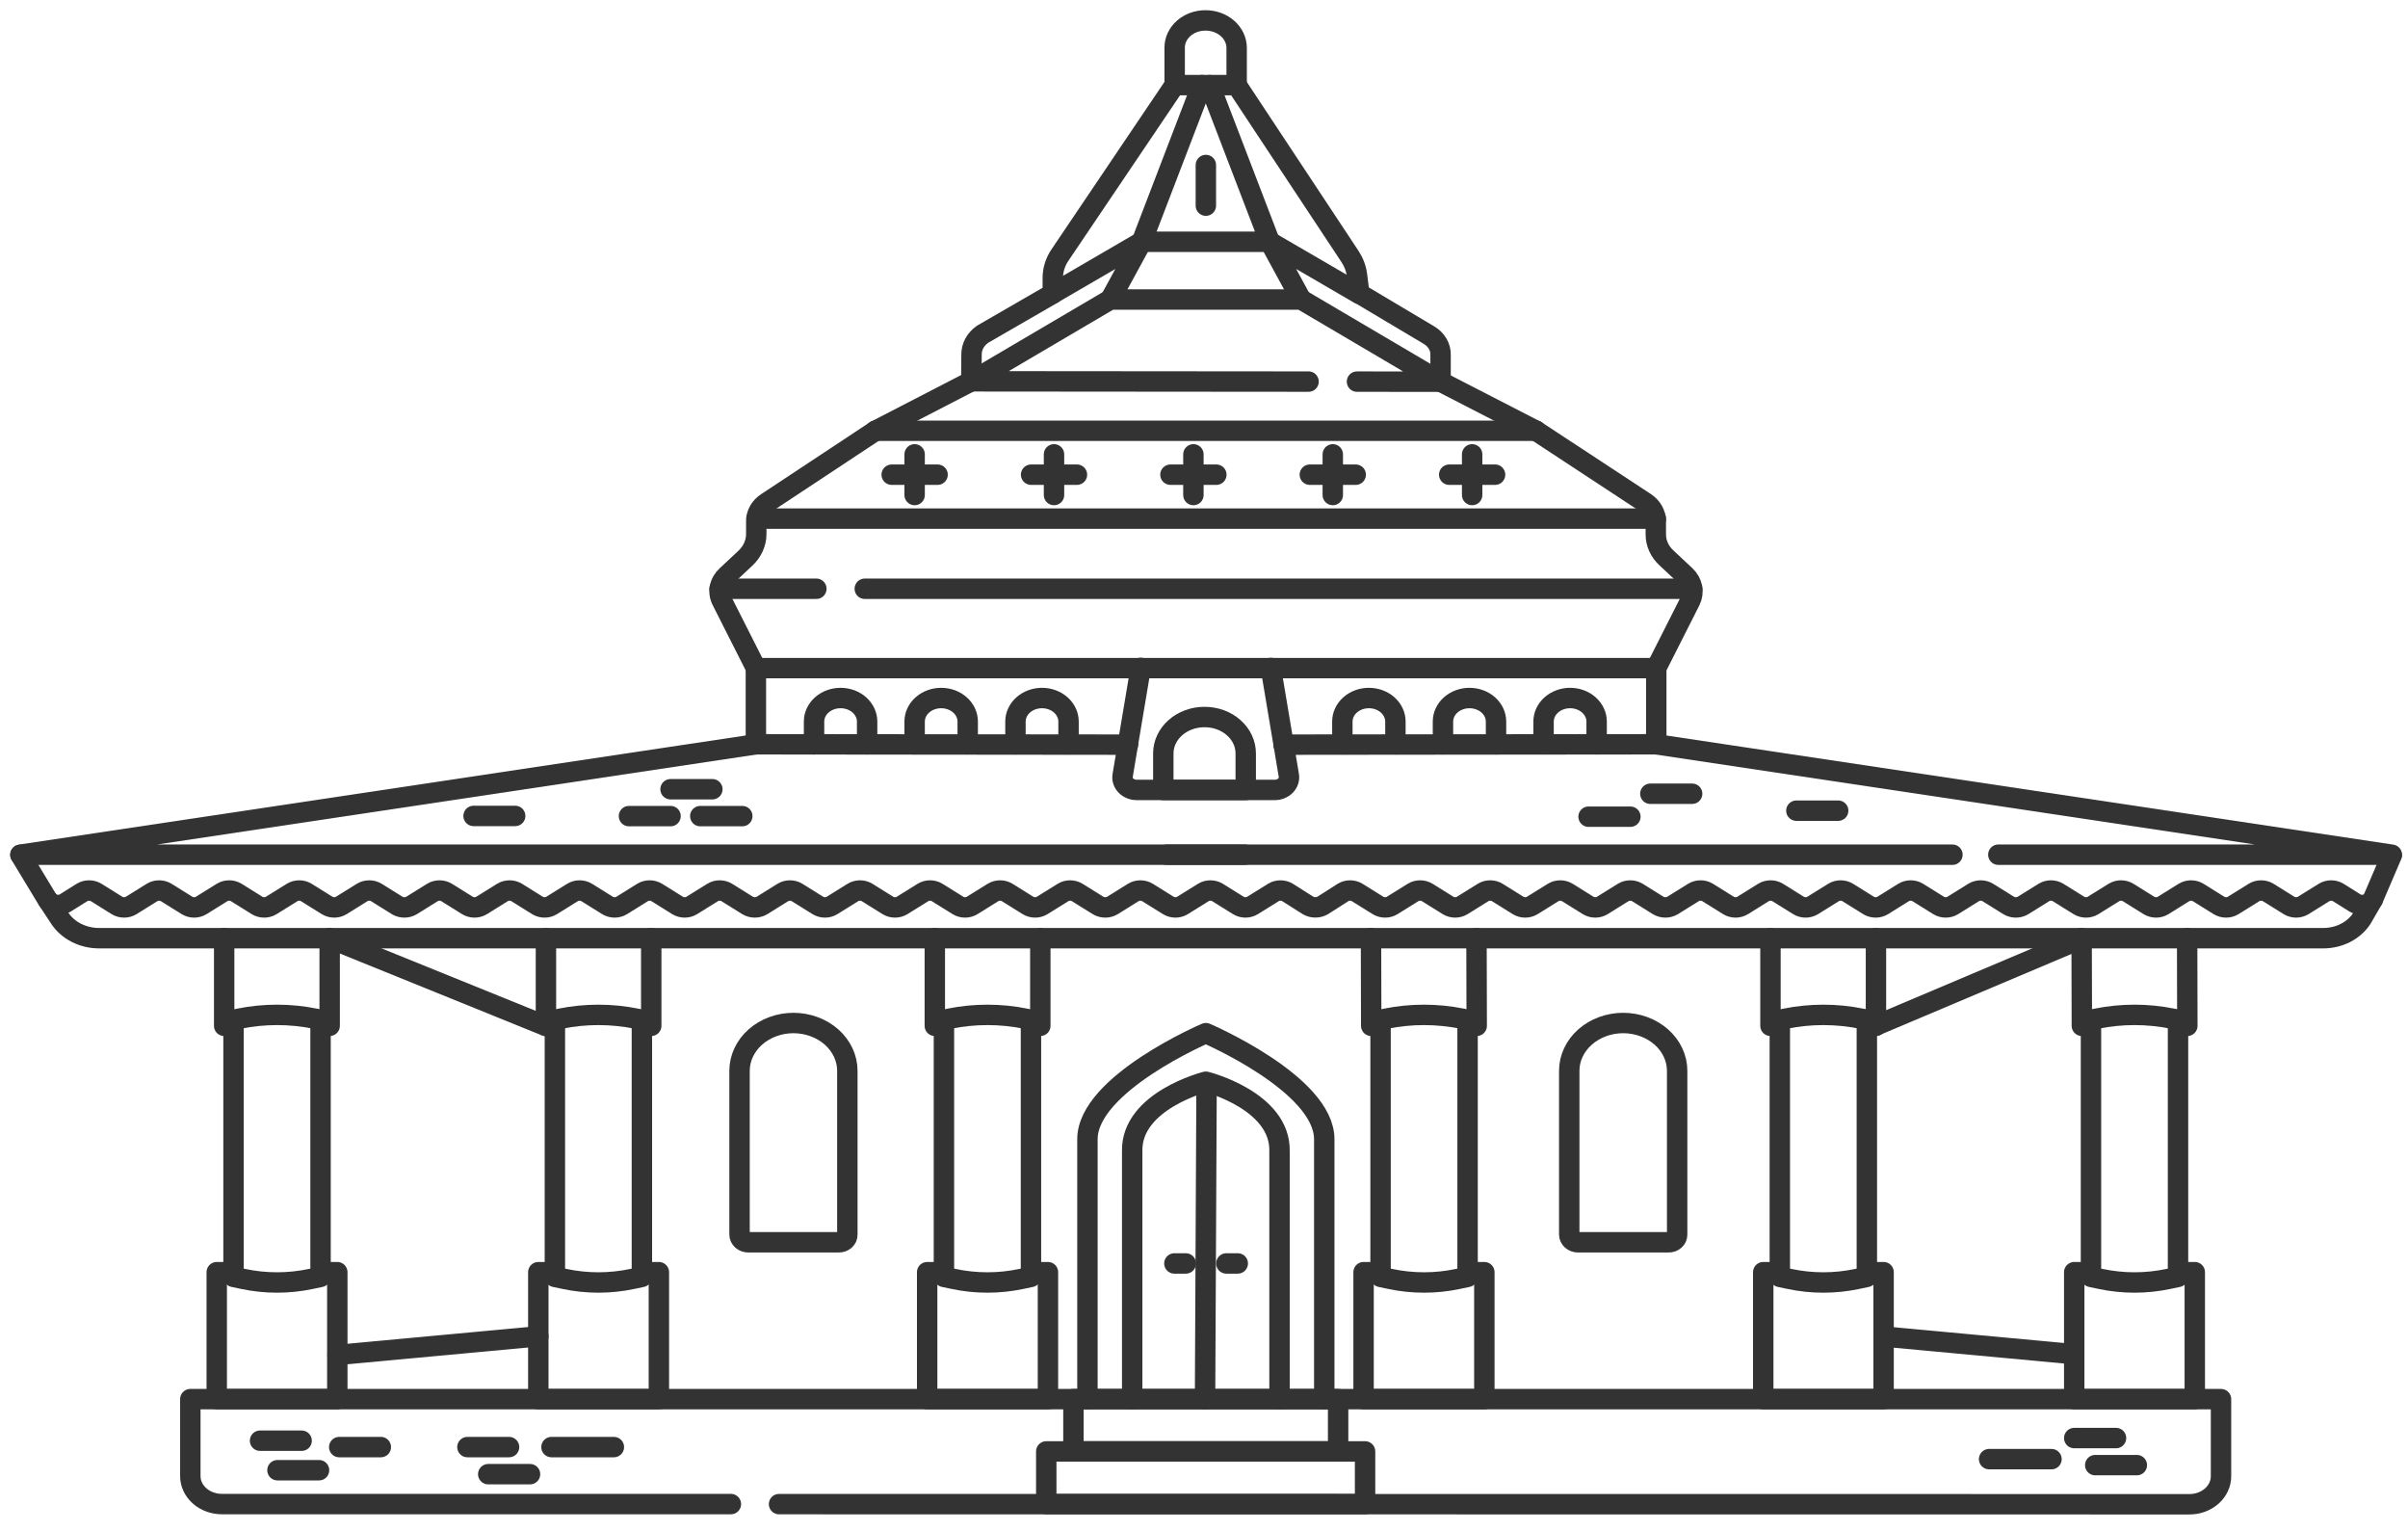 <svg width="118" height="75" viewBox="0 0 118 75" fill="none" xmlns="http://www.w3.org/2000/svg">
<path d="M59.124 53.551L59.051 68.541" stroke="#333333" stroke-linecap="round" stroke-linejoin="round"/>
<path d="M60.655 61.894H60.095" stroke="#333333" stroke-linecap="round" stroke-linejoin="round"/>
<path d="M58.109 61.894H57.549" stroke="#333333" stroke-linecap="round" stroke-linejoin="round"/>
<path d="M57.356 23.254H59.605" stroke="#333333" stroke-linecap="round" stroke-linejoin="round"/>
<path d="M58.481 22.258V24.25" stroke="#333333" stroke-linecap="round" stroke-linejoin="round"/>
<path d="M64.186 23.254H66.435" stroke="#333333" stroke-linecap="round" stroke-linejoin="round"/>
<path d="M65.311 22.258V24.25" stroke="#333333" stroke-linecap="round" stroke-linejoin="round"/>
<path d="M50.527 23.254H52.774" stroke="#333333" stroke-linecap="round" stroke-linejoin="round"/>
<path d="M51.65 22.258V24.25" stroke="#333333" stroke-linecap="round" stroke-linejoin="round"/>
<path d="M43.696 23.254H45.945" stroke="#333333" stroke-linecap="round" stroke-linejoin="round"/>
<path d="M44.82 22.258V24.25" stroke="#333333" stroke-linecap="round" stroke-linejoin="round"/>
<path d="M71.016 23.254H73.264" stroke="#333333" stroke-linecap="round" stroke-linejoin="round"/>
<path d="M72.14 22.258V24.25" stroke="#333333" stroke-linecap="round" stroke-linejoin="round"/>
<path d="M42.907 21.103H75.265" stroke="#333333" stroke-linecap="round" stroke-linejoin="round"/>
<path d="M37.072 25.406H81.143" stroke="#333333" stroke-linecap="round" stroke-linejoin="round"/>
<path d="M37.031 32.73H81.143" stroke="#333333" stroke-linecap="round" stroke-linejoin="round"/>
<path d="M95.676 41.87H57.177" stroke="#333333" stroke-linecap="round" stroke-linejoin="round"/>
<path d="M75.265 21.1L80.622 24.619C80.782 24.725 80.913 24.863 81.003 25.021C81.093 25.18 81.14 25.354 81.14 25.531V26.167C81.138 26.384 81.183 26.6 81.275 26.801C81.366 27.003 81.501 27.186 81.673 27.341L82.588 28.198C82.76 28.36 82.875 28.563 82.918 28.783C82.96 29.002 82.929 29.228 82.827 29.432L81.163 32.721V36.462L117.204 41.87H97.925" stroke="#333333" stroke-linecap="round" stroke-linejoin="round"/>
<path d="M60.996 41.869H1L37.041 36.461V32.721L35.377 29.431C35.269 29.228 35.235 29.001 35.278 28.781C35.32 28.56 35.438 28.356 35.616 28.197L36.531 27.341C36.868 27.024 37.057 26.606 37.06 26.17V25.534C37.058 25.357 37.104 25.181 37.194 25.023C37.285 24.864 37.416 24.727 37.578 24.622L42.907 21.1" stroke="#333333" stroke-linecap="round" stroke-linejoin="round"/>
<path d="M62.274 32.721L63.158 37.988C63.173 38.075 63.166 38.165 63.138 38.25C63.111 38.335 63.063 38.414 62.998 38.481C62.933 38.548 62.852 38.602 62.761 38.64C62.671 38.677 62.572 38.697 62.472 38.697H55.701C55.6 38.697 55.501 38.678 55.41 38.641C55.319 38.604 55.238 38.55 55.173 38.483C55.107 38.415 55.059 38.336 55.032 38.251C55.004 38.165 54.998 38.076 55.014 37.988L55.898 32.718" stroke="#333333" stroke-linecap="round" stroke-linejoin="round"/>
<path d="M61.047 38.7H57.006V36.913C57.006 36.677 57.057 36.444 57.159 36.227C57.26 36.01 57.409 35.813 57.597 35.647C57.785 35.48 58.008 35.349 58.253 35.26C58.499 35.17 58.761 35.124 59.027 35.126V35.126C59.292 35.125 59.555 35.171 59.8 35.26C60.045 35.35 60.268 35.481 60.455 35.648C60.643 35.813 60.792 36.011 60.893 36.228C60.994 36.445 61.046 36.678 61.045 36.913V38.7H61.047Z" stroke="#333333" stroke-linecap="round" stroke-linejoin="round"/>
<path d="M75.64 36.461V35.347C75.64 35.041 75.777 34.748 76.021 34.532C76.265 34.316 76.596 34.195 76.941 34.195V34.195C77.285 34.195 77.616 34.316 77.859 34.532C78.103 34.748 78.24 35.041 78.24 35.347V36.461" stroke="#333333" stroke-linecap="round" stroke-linejoin="round"/>
<path d="M70.71 36.461V35.347C70.71 35.041 70.847 34.748 71.091 34.532C71.335 34.316 71.665 34.195 72.01 34.195V34.195C72.355 34.195 72.686 34.316 72.929 34.532C73.173 34.748 73.31 35.041 73.31 35.347V36.461" stroke="#333333" stroke-linecap="round" stroke-linejoin="round"/>
<path d="M65.78 36.461V35.347C65.78 35.041 65.917 34.748 66.161 34.532C66.405 34.316 66.735 34.195 67.08 34.195V34.195C67.425 34.195 67.755 34.316 67.999 34.532C68.243 34.748 68.38 35.041 68.38 35.347V36.461" stroke="#333333" stroke-linecap="round" stroke-linejoin="round"/>
<path d="M62.898 36.479L81.163 36.461" stroke="#333333" stroke-linecap="round" stroke-linejoin="round"/>
<path d="M42.492 36.461V35.347C42.492 35.195 42.458 35.046 42.392 34.906C42.327 34.766 42.231 34.639 42.111 34.532C41.99 34.425 41.846 34.34 41.689 34.282C41.531 34.225 41.362 34.195 41.191 34.195V34.195C40.846 34.195 40.515 34.316 40.272 34.532C40.028 34.748 39.891 35.041 39.891 35.347V36.461" stroke="#333333" stroke-linecap="round" stroke-linejoin="round"/>
<path d="M47.421 36.461V35.347C47.421 35.041 47.284 34.748 47.04 34.532C46.796 34.316 46.466 34.195 46.121 34.195V34.195C45.776 34.195 45.445 34.316 45.201 34.532C44.957 34.748 44.82 35.041 44.82 35.347V36.461" stroke="#333333" stroke-linecap="round" stroke-linejoin="round"/>
<path d="M52.362 36.461V35.347C52.362 35.041 52.225 34.748 51.981 34.532C51.737 34.316 51.407 34.195 51.062 34.195V34.195C50.717 34.195 50.386 34.316 50.142 34.532C49.898 34.748 49.761 35.041 49.761 35.347V36.461" stroke="#333333" stroke-linecap="round" stroke-linejoin="round"/>
<path d="M55.274 36.479L37.041 36.461" stroke="#333333" stroke-linecap="round" stroke-linejoin="round"/>
<path d="M1 41.878L2.321 44.062C2.362 44.127 2.419 44.184 2.486 44.229C2.554 44.273 2.632 44.305 2.714 44.322C2.796 44.338 2.882 44.339 2.965 44.324C3.047 44.309 3.126 44.28 3.195 44.236L4.016 43.721C4.119 43.658 4.24 43.624 4.365 43.624C4.49 43.624 4.611 43.658 4.714 43.721L5.732 44.356C5.835 44.419 5.956 44.453 6.081 44.453C6.206 44.453 6.327 44.419 6.43 44.356L7.449 43.721C7.552 43.658 7.673 43.624 7.797 43.624C7.922 43.624 8.043 43.658 8.146 43.721L9.165 44.356C9.267 44.419 9.389 44.453 9.513 44.453C9.638 44.453 9.759 44.419 9.862 44.356L10.881 43.721C10.984 43.658 11.105 43.624 11.23 43.624C11.354 43.624 11.476 43.658 11.579 43.721L12.597 44.356C12.7 44.419 12.821 44.453 12.946 44.453C13.07 44.453 13.192 44.419 13.294 44.356L14.314 43.721C14.416 43.658 14.538 43.624 14.662 43.624C14.787 43.624 14.908 43.658 15.01 43.721L16.03 44.356C16.132 44.419 16.254 44.453 16.378 44.453C16.503 44.453 16.624 44.419 16.726 44.356L17.746 43.721C17.848 43.658 17.97 43.624 18.095 43.624C18.219 43.624 18.341 43.658 18.443 43.721L19.462 44.356C19.566 44.419 19.69 44.453 19.816 44.453C19.942 44.453 20.065 44.419 20.17 44.356L21.189 43.721C21.291 43.658 21.413 43.624 21.537 43.624C21.662 43.624 21.783 43.658 21.886 43.721L22.905 44.356C23.008 44.419 23.129 44.453 23.254 44.453C23.378 44.453 23.5 44.419 23.602 44.356L24.621 43.721C24.724 43.658 24.845 43.624 24.97 43.624C25.094 43.624 25.216 43.658 25.319 43.721L26.338 44.356C26.44 44.419 26.562 44.453 26.686 44.453C26.811 44.453 26.932 44.419 27.034 44.356L28.054 43.721C28.156 43.658 28.278 43.624 28.402 43.624C28.527 43.624 28.648 43.658 28.75 43.721L29.77 44.356C29.872 44.419 29.994 44.453 30.119 44.453C30.243 44.453 30.365 44.419 30.467 44.356L31.486 43.721C31.588 43.658 31.71 43.624 31.835 43.624C31.959 43.624 32.081 43.658 32.183 43.721L33.203 44.356C33.305 44.419 33.427 44.453 33.551 44.453C33.675 44.453 33.797 44.419 33.899 44.356L34.919 43.721C35.021 43.658 35.143 43.624 35.267 43.624C35.392 43.624 35.514 43.658 35.616 43.721L36.635 44.356C36.739 44.419 36.862 44.453 36.989 44.453C37.115 44.453 37.238 44.419 37.343 44.356L38.362 43.721C38.464 43.658 38.586 43.624 38.71 43.624C38.835 43.624 38.956 43.658 39.058 43.721L40.078 44.356C40.18 44.419 40.302 44.453 40.426 44.453C40.551 44.453 40.672 44.419 40.774 44.356L41.794 43.721C41.897 43.658 42.018 43.624 42.143 43.624C42.267 43.624 42.389 43.658 42.491 43.721L43.51 44.356C43.612 44.419 43.734 44.453 43.859 44.453C43.983 44.453 44.105 44.419 44.207 44.356L45.227 43.721C45.329 43.658 45.451 43.624 45.575 43.624C45.7 43.624 45.821 43.658 45.923 43.721L46.943 44.356C47.045 44.419 47.167 44.453 47.291 44.453C47.415 44.453 47.537 44.419 47.639 44.356L48.659 43.721C48.761 43.658 48.883 43.624 49.007 43.624C49.132 43.624 49.254 43.658 49.356 43.721L50.375 44.356C50.477 44.419 50.599 44.453 50.723 44.453C50.848 44.453 50.97 44.419 51.072 44.356L52.092 43.721C52.194 43.658 52.315 43.624 52.44 43.624C52.564 43.624 52.686 43.658 52.788 43.721L53.808 44.356C53.912 44.419 54.035 44.453 54.161 44.453C54.288 44.453 54.411 44.419 54.515 44.356L55.534 43.721C55.636 43.658 55.758 43.624 55.883 43.624C56.007 43.624 56.129 43.658 56.231 43.721L57.251 44.356C57.353 44.419 57.475 44.453 57.599 44.453C57.724 44.453 57.845 44.419 57.947 44.356L58.967 43.721C59.069 43.658 59.191 43.624 59.315 43.624C59.439 43.624 59.561 43.658 59.663 43.721L60.683 44.356C60.785 44.419 60.907 44.453 61.031 44.453C61.156 44.453 61.278 44.419 61.38 44.356L62.399 43.721C62.501 43.658 62.623 43.624 62.747 43.624C62.872 43.624 62.994 43.658 63.096 43.721L64.085 44.347C64.195 44.415 64.325 44.451 64.459 44.451C64.592 44.451 64.723 44.415 64.833 44.347L65.811 43.721C65.913 43.658 66.035 43.624 66.159 43.624C66.284 43.624 66.405 43.658 66.507 43.721L67.527 44.356C67.629 44.419 67.751 44.453 67.876 44.453C68 44.453 68.122 44.419 68.224 44.356L69.243 43.721C69.345 43.658 69.467 43.624 69.591 43.624C69.716 43.624 69.838 43.658 69.94 43.721L70.96 44.356C71.062 44.419 71.183 44.453 71.308 44.453C71.432 44.453 71.554 44.419 71.656 44.356L72.676 43.721C72.778 43.658 72.9 43.624 73.024 43.624C73.149 43.624 73.271 43.658 73.373 43.721L74.392 44.356C74.494 44.419 74.616 44.453 74.74 44.453C74.865 44.453 74.987 44.419 75.089 44.356L76.109 43.721C76.211 43.658 76.332 43.624 76.457 43.624C76.581 43.624 76.703 43.658 76.805 43.721L77.825 44.356C77.927 44.419 78.048 44.453 78.173 44.453C78.297 44.453 78.419 44.419 78.521 44.356L79.54 43.721C79.643 43.658 79.765 43.624 79.889 43.624C80.014 43.624 80.135 43.658 80.238 43.721L81.256 44.356C81.361 44.419 81.484 44.453 81.61 44.453C81.737 44.453 81.86 44.419 81.964 44.356L82.984 43.721C83.086 43.658 83.207 43.624 83.332 43.624C83.456 43.624 83.578 43.658 83.68 43.721L84.7 44.356C84.802 44.419 84.924 44.453 85.048 44.453C85.173 44.453 85.295 44.419 85.397 44.356L86.416 43.721C86.518 43.658 86.64 43.624 86.764 43.624C86.889 43.624 87.01 43.658 87.113 43.721L88.133 44.356C88.235 44.419 88.356 44.453 88.481 44.453C88.605 44.453 88.727 44.419 88.829 44.356L89.849 43.721C89.951 43.658 90.072 43.624 90.197 43.624C90.321 43.624 90.443 43.658 90.545 43.721L91.564 44.356C91.667 44.419 91.789 44.453 91.913 44.453C92.038 44.453 92.159 44.419 92.262 44.356L93.28 43.721C93.383 43.658 93.504 43.624 93.629 43.624C93.754 43.624 93.875 43.658 93.978 43.721L94.997 44.356C95.1 44.419 95.221 44.453 95.346 44.453C95.47 44.453 95.591 44.419 95.694 44.356L96.713 43.721C96.816 43.658 96.937 43.624 97.061 43.624C97.186 43.624 97.307 43.658 97.41 43.721L98.429 44.356C98.534 44.419 98.657 44.453 98.783 44.453C98.909 44.453 99.033 44.419 99.137 44.356L100.156 43.721C100.258 43.658 100.38 43.624 100.504 43.624C100.629 43.624 100.75 43.658 100.853 43.721L101.873 44.356C101.975 44.419 102.096 44.453 102.221 44.453C102.345 44.453 102.467 44.419 102.569 44.356L103.589 43.721C103.691 43.658 103.813 43.624 103.937 43.624C104.062 43.624 104.183 43.658 104.286 43.721L105.304 44.356C105.407 44.419 105.529 44.453 105.653 44.453C105.778 44.453 105.899 44.419 106.002 44.356L107.021 43.721C107.124 43.658 107.245 43.624 107.37 43.624C107.494 43.624 107.615 43.658 107.718 43.721L108.737 44.356C108.84 44.419 108.961 44.453 109.086 44.453C109.21 44.453 109.331 44.419 109.434 44.356L110.453 43.721C110.556 43.658 110.677 43.624 110.802 43.624C110.927 43.624 111.048 43.658 111.151 43.721L112.169 44.356C112.272 44.419 112.393 44.453 112.518 44.453C112.642 44.453 112.764 44.419 112.867 44.356L113.886 43.721C113.988 43.658 114.11 43.624 114.234 43.624C114.359 43.624 114.48 43.658 114.583 43.721L115.404 44.236C115.473 44.28 115.552 44.309 115.634 44.324C115.717 44.339 115.802 44.338 115.885 44.322C115.967 44.305 116.045 44.273 116.112 44.229C116.18 44.184 116.236 44.127 116.278 44.062L117.204 41.897" stroke="#333333" stroke-linecap="round" stroke-linejoin="round"/>
<path d="M2.347 44.099L2.93 44.984C3.125 45.278 3.402 45.523 3.736 45.694C4.07 45.865 4.448 45.957 4.833 45.96H113.842C114.228 45.961 114.608 45.871 114.942 45.7C115.276 45.528 115.553 45.281 115.744 44.984L116.275 44.066" stroke="#333333" stroke-linecap="round" stroke-linejoin="round"/>
<path d="M30.821 39.98H32.859" stroke="#333333" stroke-linecap="round" stroke-linejoin="round"/>
<path d="M34.316 39.98H36.375" stroke="#333333" stroke-linecap="round" stroke-linejoin="round"/>
<path d="M32.859 38.663H34.908" stroke="#333333" stroke-linecap="round" stroke-linejoin="round"/>
<path d="M23.207 39.971H25.246" stroke="#333333" stroke-linecap="round" stroke-linejoin="round"/>
<path d="M80.872 38.884H82.921" stroke="#333333" stroke-linecap="round" stroke-linejoin="round"/>
<path d="M77.845 40.008H79.894" stroke="#333333" stroke-linecap="round" stroke-linejoin="round"/>
<path d="M88.028 39.713H90.077" stroke="#333333" stroke-linecap="round" stroke-linejoin="round"/>
<path d="M42.907 21.1L47.598 18.677L47.608 17.36C47.608 17.171 47.656 16.984 47.749 16.813C47.843 16.643 47.979 16.494 48.147 16.376L51.59 14.387V13.64C51.586 13.224 51.715 12.815 51.964 12.461L57.56 4.169" stroke="#333333" stroke-linecap="round" stroke-linejoin="round"/>
<path d="M60.6 4.169L66.154 12.565C66.34 12.846 66.457 13.159 66.497 13.482L66.612 14.385L70.031 16.421C70.205 16.525 70.347 16.665 70.445 16.829C70.543 16.993 70.594 17.176 70.593 17.361V18.697L75.265 21.1" stroke="#333333" stroke-linecap="round" stroke-linejoin="round"/>
<path d="M66.497 18.695L70.595 18.698L63.761 14.672H54.411L47.598 18.68L64.124 18.694" stroke="#333333" stroke-linecap="round" stroke-linejoin="round"/>
<path d="M58.895 4.169L55.951 11.844H59.008H59.165H62.223L59.279 4.169" stroke="#333333" stroke-linecap="round" stroke-linejoin="round"/>
<path d="M51.581 14.387L55.95 11.844L54.41 14.672" stroke="#333333" stroke-linecap="round" stroke-linejoin="round"/>
<path d="M66.591 14.387L62.222 11.844L63.761 14.672" stroke="#333333" stroke-linecap="round" stroke-linejoin="round"/>
<path d="M59.091 8.084V10.074" stroke="#333333" stroke-linecap="round" stroke-linejoin="round"/>
<path d="M60.6 4.169H57.563V2.334C57.563 2.158 57.601 1.984 57.677 1.822C57.753 1.66 57.864 1.513 58.004 1.389C58.144 1.265 58.31 1.167 58.493 1.1C58.676 1.033 58.873 0.999 59.071 1V1C59.473 0.998 59.861 1.138 60.147 1.388C60.434 1.639 60.597 1.98 60.6 2.336V4.172V4.169Z" stroke="#333333" stroke-linecap="round" stroke-linejoin="round"/>
<path d="M40.004 28.842H35.262" stroke="#333333" stroke-linecap="round" stroke-linejoin="round"/>
<path d="M82.921 28.842H42.377" stroke="#333333" stroke-linecap="round" stroke-linejoin="round"/>
<path d="M102.465 62.322H101.644V68.541H107.552V62.322H106.72" stroke="#333333" stroke-linecap="round" stroke-linejoin="round"/>
<path d="M107.177 45.96L107.187 50.253H106.73" stroke="#333333" stroke-linecap="round" stroke-linejoin="round"/>
<path d="M102.465 50.253H102.018L102.007 45.96" stroke="#333333" stroke-linecap="round" stroke-linejoin="round"/>
<path d="M102.736 49.903L102.465 49.958V62.553L102.944 62.654C104.031 62.884 105.164 62.884 106.252 62.654L106.73 62.553V49.958L106.46 49.903C105.234 49.655 103.961 49.655 102.736 49.903V49.903Z" stroke="#333333" stroke-linecap="round" stroke-linejoin="round"/>
<path d="M35.816 73.682H10.881C10.677 73.682 10.474 73.647 10.285 73.578C10.096 73.51 9.925 73.408 9.78 73.28C9.636 73.152 9.521 73 9.443 72.833C9.365 72.665 9.326 72.486 9.327 72.305V68.541H108.837V72.314C108.838 72.495 108.798 72.675 108.72 72.842C108.643 73.009 108.528 73.162 108.384 73.29C108.239 73.418 108.067 73.519 107.878 73.588C107.689 73.657 107.487 73.692 107.282 73.691L38.176 73.684" stroke="#333333" stroke-linecap="round" stroke-linejoin="round"/>
<path d="M41.1 60.857H36.666C36.553 60.857 36.445 60.816 36.365 60.746C36.285 60.675 36.24 60.579 36.24 60.479V52.455C36.241 51.835 36.52 51.24 37.015 50.801C37.51 50.363 38.181 50.116 38.881 50.115C39.581 50.116 40.253 50.363 40.748 50.801C41.243 51.24 41.522 51.834 41.523 52.455V60.479C41.525 60.529 41.515 60.578 41.495 60.625C41.474 60.671 41.443 60.713 41.404 60.749C41.364 60.784 41.317 60.812 41.265 60.831C41.213 60.849 41.157 60.858 41.1 60.857V60.857Z" stroke="#333333" stroke-linecap="round" stroke-linejoin="round"/>
<path d="M81.756 60.857H77.325C77.212 60.857 77.103 60.817 77.024 60.746C76.944 60.675 76.898 60.579 76.898 60.479V52.455C76.899 51.834 77.178 51.239 77.674 50.8C78.17 50.362 78.843 50.115 79.543 50.115C80.244 50.116 80.915 50.363 81.41 50.801C81.906 51.24 82.185 51.834 82.186 52.455V60.479C82.187 60.529 82.177 60.58 82.156 60.626C82.135 60.673 82.104 60.716 82.063 60.751C82.023 60.786 81.975 60.814 81.922 60.833C81.869 60.851 81.812 60.859 81.756 60.857Z" stroke="#333333" stroke-linecap="round" stroke-linejoin="round"/>
<path d="M66.893 71.102H51.27V73.681H66.893V71.102Z" stroke="#333333" stroke-linecap="round" stroke-linejoin="round"/>
<path d="M65.572 68.541H52.602V71.103H65.572V68.541Z" stroke="#333333" stroke-linecap="round" stroke-linejoin="round"/>
<path d="M53.288 68.541V55.809C53.288 53.091 59.09 50.613 59.09 50.613C59.09 50.613 64.893 53.091 64.893 55.809V68.541" stroke="#333333" stroke-linecap="round" stroke-linejoin="round"/>
<path d="M55.481 68.541V56.398C55.425 53.913 59.091 52.992 59.091 52.992C59.091 52.992 62.757 53.91 62.701 56.398V68.541" stroke="#333333" stroke-linecap="round" stroke-linejoin="round"/>
<path d="M102.008 45.978L91.897 50.253" stroke="#333333" stroke-linecap="round" stroke-linejoin="round"/>
<path d="M101.643 66.339L92.303 65.473" stroke="#333333" stroke-linecap="round" stroke-linejoin="round"/>
<path d="M16.54 66.376L26.38 65.464" stroke="#333333" stroke-linecap="round" stroke-linejoin="round"/>
<path d="M16.154 45.969L26.753 50.262" stroke="#333333" stroke-linecap="round" stroke-linejoin="round"/>
<path d="M16.623 70.89H18.662" stroke="#333333" stroke-linecap="round" stroke-linejoin="round"/>
<path d="M12.743 70.577H14.781" stroke="#333333" stroke-linecap="round" stroke-linejoin="round"/>
<path d="M13.596 72.023H15.634" stroke="#333333" stroke-linecap="round" stroke-linejoin="round"/>
<path d="M22.905 70.89H24.945" stroke="#333333" stroke-linecap="round" stroke-linejoin="round"/>
<path d="M23.925 72.217H25.973" stroke="#333333" stroke-linecap="round" stroke-linejoin="round"/>
<path d="M27.024 70.89H30.082" stroke="#333333" stroke-linecap="round" stroke-linejoin="round"/>
<path d="M101.644 70.448H103.692" stroke="#333333" stroke-linecap="round" stroke-linejoin="round"/>
<path d="M102.673 71.774H104.712" stroke="#333333" stroke-linecap="round" stroke-linejoin="round"/>
<path d="M97.473 71.48H100.53" stroke="#333333" stroke-linecap="round" stroke-linejoin="round"/>
<path d="M87.206 62.322H86.405V68.541H92.303V62.322H91.471" stroke="#333333" stroke-linecap="round" stroke-linejoin="round"/>
<path d="M91.928 45.96V50.253H91.523" stroke="#333333" stroke-linecap="round" stroke-linejoin="round"/>
<path d="M87.206 50.253H86.759V45.96" stroke="#333333" stroke-linecap="round" stroke-linejoin="round"/>
<path d="M87.487 49.903L87.217 49.958V62.553L87.695 62.654C88.783 62.884 89.916 62.884 91.003 62.654L91.482 62.553V49.958L91.211 49.903C89.986 49.655 88.713 49.655 87.487 49.903V49.903Z" stroke="#333333" stroke-linecap="round" stroke-linejoin="round"/>
<path d="M67.652 62.322H66.82V68.541H72.738V62.322H71.916" stroke="#333333" stroke-linecap="round" stroke-linejoin="round"/>
<path d="M72.353 45.96L72.364 50.253H71.916" stroke="#333333" stroke-linecap="round" stroke-linejoin="round"/>
<path d="M67.652 50.253H67.194L67.184 45.96" stroke="#333333" stroke-linecap="round" stroke-linejoin="round"/>
<path d="M67.912 49.903L67.652 49.958V62.553L68.13 62.654C69.217 62.884 70.35 62.884 71.438 62.654L71.916 62.553V49.958L71.646 49.903C70.417 49.655 69.141 49.655 67.912 49.903Z" stroke="#333333" stroke-linecap="round" stroke-linejoin="round"/>
<path d="M46.245 62.322H45.434V68.541H51.353V62.322H50.521" stroke="#333333" stroke-linecap="round" stroke-linejoin="round"/>
<path d="M50.979 45.96V50.253H50.521" stroke="#333333" stroke-linecap="round" stroke-linejoin="round"/>
<path d="M46.256 50.253H45.809V45.96" stroke="#333333" stroke-linecap="round" stroke-linejoin="round"/>
<path d="M46.526 49.903L46.256 49.958V62.553L46.735 62.654C47.822 62.884 48.955 62.884 50.042 62.654L50.521 62.553V49.958L50.25 49.903C49.025 49.655 47.752 49.655 46.526 49.903V49.903Z" stroke="#333333" stroke-linecap="round" stroke-linejoin="round"/>
<path d="M27.18 62.322H26.379V68.541H32.287V62.322H31.455" stroke="#333333" stroke-linecap="round" stroke-linejoin="round"/>
<path d="M31.913 45.96V50.253H31.455" stroke="#333333" stroke-linecap="round" stroke-linejoin="round"/>
<path d="M27.191 50.253H26.753V45.96" stroke="#333333" stroke-linecap="round" stroke-linejoin="round"/>
<path d="M27.461 49.903L27.191 49.958V62.553L27.669 62.654C28.756 62.884 29.89 62.884 30.977 62.654L31.455 62.553V49.958L31.184 49.903C29.959 49.655 28.686 49.655 27.461 49.903V49.903Z" stroke="#333333" stroke-linecap="round" stroke-linejoin="round"/>
<path d="M11.443 62.322H10.621V68.541H16.529V62.322H15.708" stroke="#333333" stroke-linecap="round" stroke-linejoin="round"/>
<path d="M16.155 45.96V50.253H15.749" stroke="#333333" stroke-linecap="round" stroke-linejoin="round"/>
<path d="M11.401 50.253H10.985V45.96" stroke="#333333" stroke-linecap="round" stroke-linejoin="round"/>
<path d="M11.713 49.903L11.443 49.958V62.553L11.922 62.654C13.009 62.884 14.142 62.884 15.229 62.654L15.708 62.553V49.958L15.437 49.903C14.212 49.655 12.939 49.655 11.713 49.903V49.903Z" stroke="#333333" stroke-linecap="round" stroke-linejoin="round"/>
</svg>
